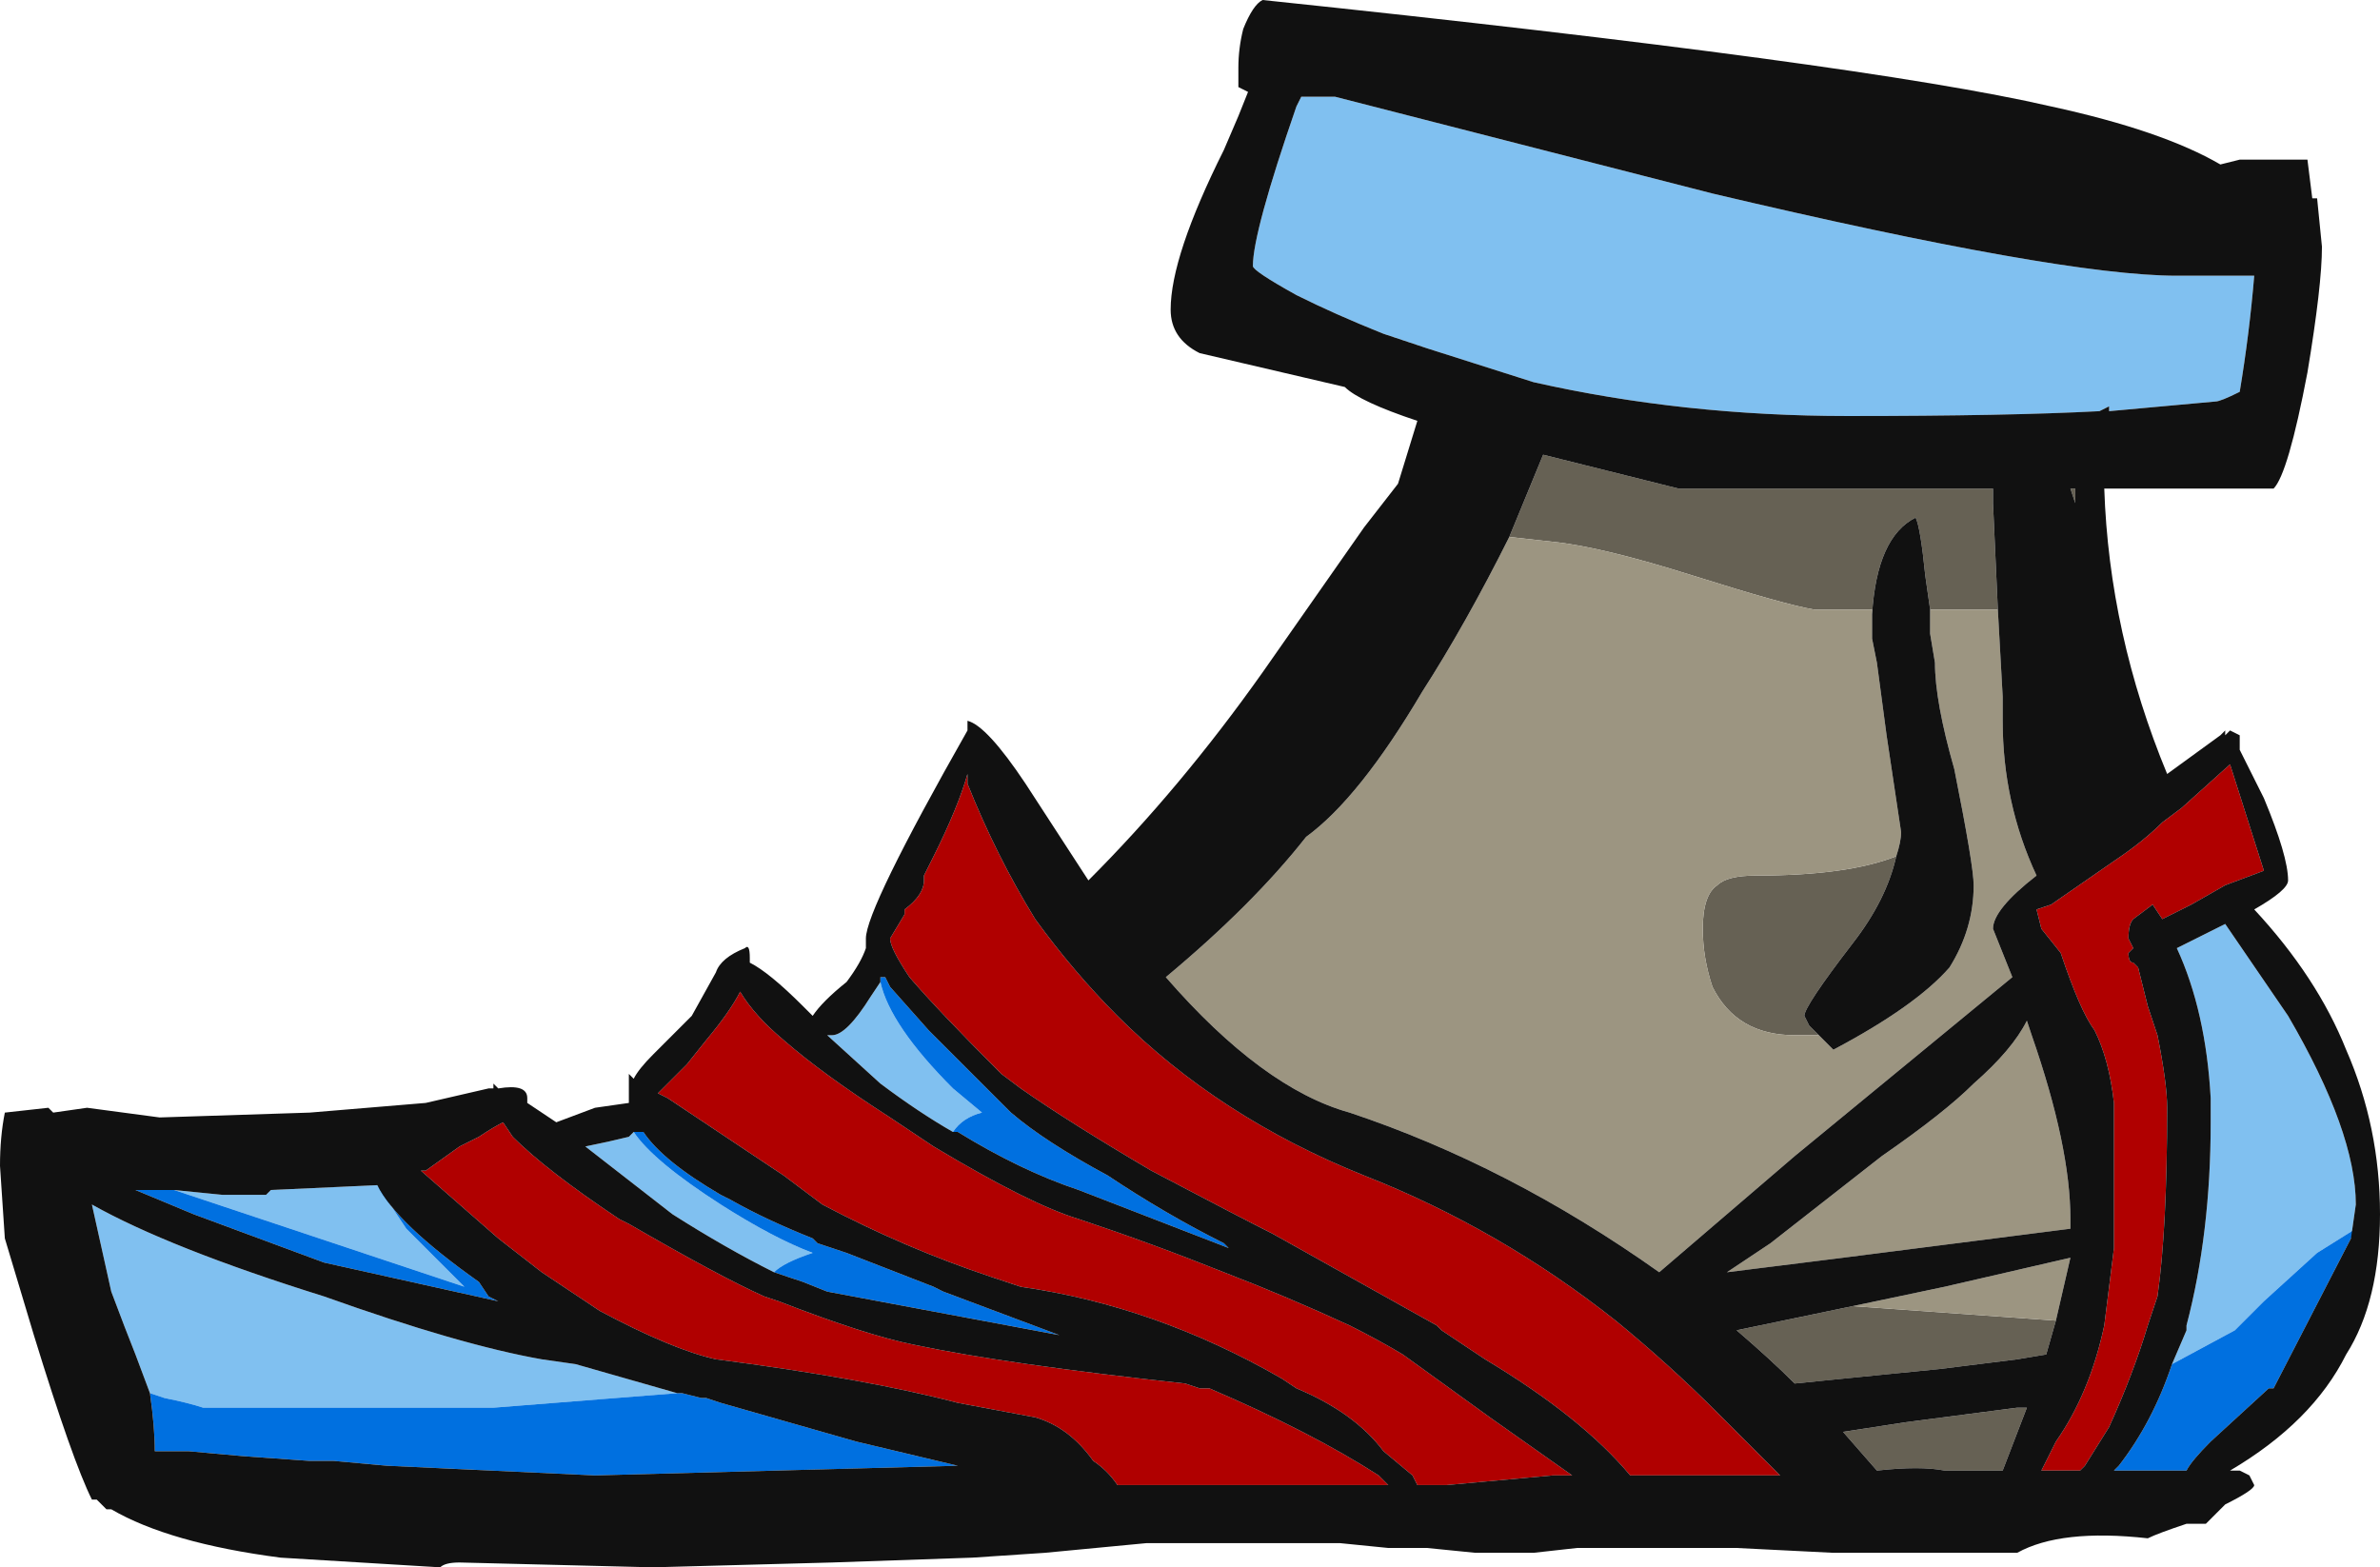<?xml version="1.0" encoding="UTF-8" standalone="no"?>
<svg xmlns:ffdec="https://www.free-decompiler.com/flash" xmlns:xlink="http://www.w3.org/1999/xlink" ffdec:objectType="shape" height="16.2px" width="24.6px" xmlns="http://www.w3.org/2000/svg">
  <g transform="matrix(1.0, 0.0, 0.0, 1.0, 20.35, 12.95)">
    <path d="M-4.75 -7.4 L-4.4 -8.25 -3.0 -7.9 0.25 -7.9 0.25 -7.75 0.3 -6.65 -0.4 -6.65 -0.45 -7.0 Q-0.5 -7.5 -0.55 -7.6 -0.95 -7.4 -1.0 -6.6 L-1.0 -6.65 -1.6 -6.65 Q-1.9 -6.7 -2.85 -7.0 -3.8 -7.3 -4.3 -7.35 L-4.75 -7.4 M1.1 -7.9 L1.1 -7.75 1.05 -7.9 1.1 -7.9 M0.9 0.7 L0.8 1.05 0.5 1.1 -0.3 1.2 -1.8 1.35 Q-2.05 1.1 -2.4 0.8 L-1.2 0.55 0.9 0.7 M0.5 1.6 L0.6 1.6 0.35 2.25 -0.25 2.25 Q-0.5 2.2 -0.95 2.25 L-1.3 1.85 -0.65 1.75 0.5 1.6 M-1.55 -2.25 L-1.8 -2.25 Q-2.4 -2.25 -2.65 -2.75 -2.75 -3.05 -2.75 -3.35 -2.75 -3.7 -2.6 -3.8 -2.5 -3.9 -2.2 -3.9 -1.25 -3.9 -0.75 -4.1 -0.85 -3.65 -1.2 -3.2 -1.7 -2.55 -1.7 -2.45 L-1.65 -2.35 -1.55 -2.25" fill="#666154" fill-rule="evenodd" stroke="none"/>
    <path d="M-4.75 -7.4 L-4.3 -7.35 Q-3.8 -7.3 -2.85 -7.0 -1.9 -6.7 -1.6 -6.65 L-1.0 -6.65 -1.0 -6.6 -1.0 -6.35 -0.95 -6.1 -0.85 -5.35 -0.7 -4.35 Q-0.7 -4.25 -0.75 -4.1 -1.25 -3.9 -2.2 -3.9 -2.5 -3.9 -2.6 -3.8 -2.75 -3.7 -2.75 -3.35 -2.75 -3.05 -2.65 -2.75 -2.4 -2.25 -1.8 -2.25 L-1.55 -2.25 -1.4 -2.1 Q-0.55 -2.55 -0.2 -2.95 0.05 -3.35 0.05 -3.8 0.05 -4.0 -0.15 -5.0 -0.35 -5.7 -0.35 -6.1 L-0.4 -6.4 -0.4 -6.65 0.3 -6.65 0.35 -5.75 0.35 -5.5 Q0.35 -4.65 0.7 -3.9 0.25 -3.55 0.25 -3.35 L0.45 -2.85 -1.8 -1.0 -3.2 0.2 Q-4.75 -0.9 -6.4 -1.45 -7.3 -1.7 -8.3 -2.85 -7.4 -3.6 -6.85 -4.3 -6.3 -4.7 -5.65 -5.8 -5.2 -6.5 -4.75 -7.4 M0.6 -2.4 L0.65 -2.25 Q1.05 -1.1 1.05 -0.35 L1.05 -0.25 -1.3 0.05 -2.5 0.2 -2.05 -0.1 -0.9 -1.0 Q-0.25 -1.45 0.05 -1.75 0.45 -2.1 0.6 -2.4 M-1.2 0.55 L-0.25 0.35 1.05 0.05 0.9 0.7 -1.2 0.55" fill="#9c9581" fill-rule="evenodd" stroke="none"/>
    <path d="M1.45 -8.75 L1.35 -8.7 Q0.4 -8.65 -1.25 -8.65 -2.95 -8.65 -4.5 -9.0 L-5.6 -9.35 -6.05 -9.5 Q-6.55 -9.7 -6.95 -9.9 -7.4 -10.15 -7.4 -10.2 -7.4 -10.55 -6.95 -11.85 L-6.9 -11.95 -6.55 -11.95 -2.65 -10.95 Q0.95 -10.1 2.15 -10.1 L2.95 -10.1 Q2.9 -9.5 2.8 -8.9 2.6 -8.8 2.55 -8.8 L1.45 -8.7 1.45 -8.75 M2.1 1.15 L2.25 0.8 2.25 0.75 Q2.5 -0.2 2.5 -1.35 L2.5 -1.6 Q2.45 -2.5 2.15 -3.15 L2.65 -3.4 3.3 -2.45 Q4.0 -1.25 4.0 -0.5 L3.95 -0.15 4.0 -0.25 3.6 0.0 3.05 0.5 2.75 0.8 2.1 1.15 M-18.55 -0.65 L-18.05 -0.6 -17.6 -0.6 -17.55 -0.65 -16.45 -0.7 -16.15 -0.25 -15.55 0.35 -18.55 -0.65 M-10.5 -1.25 Q-10.85 -1.45 -11.25 -1.75 L-11.8 -2.25 -11.75 -2.25 Q-11.6 -2.25 -11.35 -2.65 L-11.25 -2.8 Q-11.15 -2.35 -10.5 -1.7 L-10.2 -1.45 Q-10.4 -1.4 -10.5 -1.25 M-12.35 0.2 Q-12.85 -0.05 -13.4 -0.4 L-14.3 -1.1 Q-14.05 -1.15 -13.85 -1.2 L-13.8 -1.25 Q-13.6 -0.95 -12.9 -0.5 -12.35 -0.15 -11.95 0.0 -12.25 0.1 -12.35 0.2 M-13.35 1.45 L-15.25 1.6 -18.25 1.6 Q-18.4 1.55 -18.65 1.5 L-18.8 1.45 -18.95 1.05 Q-19.05 0.8 -19.2 0.4 -19.3 -0.05 -19.4 -0.5 -18.6 -0.05 -17.0 0.45 -15.6 0.95 -14.75 1.1 L-14.4 1.15 -13.35 1.45" fill="#80c0f0" fill-rule="evenodd" stroke="none"/>
    <path d="M0.7 -3.55 L0.85 -3.6 1.5 -4.05 Q1.8 -4.25 2.0 -4.45 L2.2 -4.6 2.7 -5.05 3.05 -3.95 2.65 -3.8 2.3 -3.6 2.0 -3.45 1.9 -3.6 1.7 -3.45 Q1.65 -3.4 1.65 -3.25 L1.7 -3.15 1.65 -3.1 Q1.65 -3.0 1.7 -3.0 L1.75 -2.95 1.85 -2.55 1.95 -2.25 Q2.05 -1.75 2.05 -1.5 2.05 -0.25 1.95 0.45 L1.85 0.75 Q1.7 1.25 1.45 1.8 L1.2 2.2 1.15 2.25 0.75 2.25 0.9 1.95 Q1.25 1.45 1.4 0.75 L1.5 -0.05 1.5 -1.55 Q1.45 -2.0 1.3 -2.3 1.15 -2.5 0.95 -3.1 L0.75 -3.35 0.7 -3.55 M-12.7 -2.7 Q-12.55 -2.45 -12.25 -2.2 -11.85 -1.85 -11.15 -1.4 L-10.7 -1.1 Q-9.7 -0.5 -9.2 -0.35 -8.45 -0.1 -7.7 0.2 -7.05 0.45 -6.4 0.75 -6.1 0.9 -5.85 1.05 L-4.95 1.7 -4.1 2.3 -4.3 2.3 -5.4 2.4 -5.7 2.4 -5.75 2.3 -6.05 2.05 Q-6.35 1.65 -6.95 1.4 L-7.1 1.3 Q-8.4 0.55 -9.8 0.35 L-10.1 0.25 Q-11.0 -0.05 -11.85 -0.5 -12.05 -0.65 -12.25 -0.8 L-13.45 -1.6 -13.55 -1.65 -13.25 -1.95 -13.05 -2.2 Q-12.8 -2.5 -12.7 -2.7 M-16.0 -0.85 L-15.95 -0.85 -15.6 -1.1 -15.4 -1.2 Q-15.25 -1.3 -15.15 -1.35 L-15.05 -1.2 Q-14.7 -0.85 -13.95 -0.35 L-13.85 -0.3 Q-12.9 0.25 -12.45 0.45 L-12.3 0.5 Q-11.4 0.85 -10.9 0.95 -9.95 1.15 -8.1 1.35 L-7.95 1.4 -7.85 1.4 Q-6.8 1.85 -6.1 2.3 L-6.0 2.4 -8.8 2.4 Q-8.9 2.25 -9.05 2.15 -9.3 1.8 -9.65 1.7 L-10.45 1.55 Q-11.4 1.3 -12.95 1.1 -13.4 1.0 -14.15 0.6 L-14.75 0.2 -15.2 -0.15 -16.0 -0.85 M-10.35 -4.95 L-10.35 -4.85 Q-10.05 -4.1 -9.65 -3.45 -9.25 -2.9 -8.8 -2.45 -7.75 -1.4 -6.25 -0.8 -4.85 -0.25 -3.65 0.7 -3.1 1.15 -2.6 1.65 L-1.95 2.3 -3.5 2.3 Q-4.0 1.7 -5.0 1.1 L-5.45 0.8 -5.5 0.75 -7.2 -0.2 Q-7.5 -0.35 -8.45 -0.85 -9.3 -1.35 -9.8 -1.7 L-10.0 -1.85 Q-10.65 -2.5 -10.95 -2.85 -11.15 -3.15 -11.15 -3.25 L-11.0 -3.5 -11.0 -3.55 Q-10.8 -3.7 -10.8 -3.85 L-10.8 -3.9 -10.7 -4.1 Q-10.45 -4.6 -10.35 -4.95" fill="#b00000" fill-rule="evenodd" stroke="none"/>
    <path d="M2.1 1.15 L2.75 0.8 3.05 0.5 3.6 0.0 4.0 -0.25 3.95 -0.15 3.15 1.4 3.1 1.4 2.5 1.95 Q2.3 2.15 2.25 2.25 L1.5 2.25 1.55 2.2 Q1.9 1.75 2.1 1.15 M-16.45 -0.7 Q-16.25 -0.3 -15.4 0.3 L-15.3 0.45 -15.2 0.5 -17.0 0.1 -18.35 -0.4 -18.95 -0.65 -18.55 -0.65 -15.55 0.35 -16.15 -0.25 -16.45 -0.7 M-10.5 -1.25 Q-10.4 -1.4 -10.2 -1.45 L-10.5 -1.7 Q-11.15 -2.35 -11.25 -2.8 L-11.25 -2.85 -11.2 -2.85 -11.15 -2.75 -10.75 -2.3 -9.9 -1.45 Q-9.55 -1.15 -8.9 -0.8 -8.3 -0.4 -7.7 -0.1 L-7.65 -0.05 -9.2 -0.65 Q-9.8 -0.85 -10.45 -1.25 L-10.5 -1.25 M-12.35 0.2 Q-12.25 0.1 -11.95 0.0 -12.35 -0.15 -12.9 -0.5 -13.6 -0.95 -13.8 -1.25 L-13.7 -1.25 Q-13.5 -0.95 -12.9 -0.6 L-12.8 -0.55 Q-12.45 -0.35 -11.95 -0.15 L-11.9 -0.1 -11.6 0.0 -10.7 0.35 -10.6 0.4 -9.4 0.85 -11.8 0.4 -12.05 0.3 -12.35 0.2 M-13.35 1.45 L-13.3 1.45 -13.1 1.5 -13.05 1.5 -12.9 1.55 -11.5 1.95 -10.45 2.2 -14.2 2.3 -16.35 2.2 -16.9 2.15 -17.15 2.15 -17.85 2.1 -18.4 2.05 -18.75 2.05 Q-18.75 1.8 -18.8 1.45 L-18.65 1.5 Q-18.4 1.55 -18.25 1.6 L-15.25 1.6 -13.35 1.45" fill="#0070e0" fill-rule="evenodd" stroke="none"/>
    <path d="M3.6 -10.9 L3.65 -10.4 Q3.65 -10.0 3.5 -9.1 3.3 -8.05 3.15 -7.9 L1.4 -7.9 Q1.45 -6.4 2.05 -4.95 L2.6 -5.35 2.65 -5.4 2.65 -5.35 2.7 -5.4 2.8 -5.35 2.8 -5.2 3.05 -4.7 Q3.3 -4.1 3.3 -3.85 3.3 -3.75 2.95 -3.55 3.6 -2.85 3.9 -2.1 4.25 -1.3 4.25 -0.4 4.25 0.5 3.9 1.05 3.55 1.75 2.7 2.25 L2.8 2.25 2.9 2.3 2.95 2.4 Q2.95 2.45 2.65 2.6 L2.45 2.8 2.25 2.8 Q1.95 2.9 1.85 2.95 0.95 2.85 0.5 3.1 L-1.4 3.1 -2.4 3.05 -4.05 3.05 -4.5 3.1 -5.1 3.1 -5.6 3.05 -6.0 3.05 -6.5 3.0 -7.75 3.0 Q-8.05 3.0 -8.5 3.0 L-9.55 3.1 -10.3 3.15 -11.75 3.2 -13.6 3.25 -15.6 3.2 Q-15.75 3.2 -15.8 3.25 L-17.45 3.15 Q-18.6 3.0 -19.2 2.65 L-19.25 2.65 -19.35 2.55 -19.4 2.55 Q-19.6 2.15 -20.0 0.85 L-20.3 -0.15 -20.35 -0.9 Q-20.35 -1.2 -20.3 -1.45 L-19.85 -1.5 -19.8 -1.45 -19.45 -1.5 -18.7 -1.4 -17.15 -1.45 -15.95 -1.55 -15.3 -1.7 -15.25 -1.7 -15.25 -1.75 -15.2 -1.7 Q-14.9 -1.75 -14.9 -1.6 L-14.9 -1.55 -14.6 -1.35 -14.2 -1.5 -13.85 -1.55 -13.85 -1.85 -13.8 -1.8 Q-13.75 -1.9 -13.6 -2.05 L-13.2 -2.45 -12.95 -2.9 Q-12.9 -3.05 -12.65 -3.15 -12.6 -3.2 -12.6 -3.05 L-12.6 -3.0 Q-12.4 -2.9 -12.05 -2.55 L-11.95 -2.45 Q-11.85 -2.6 -11.6 -2.8 -11.45 -3.0 -11.4 -3.15 L-11.4 -3.25 Q-11.4 -3.55 -10.35 -5.4 L-10.35 -5.5 Q-10.15 -5.45 -9.75 -4.85 L-9.1 -3.85 Q-8.15 -4.8 -7.3 -6.0 L-6.25 -7.5 -5.9 -7.95 -5.7 -8.6 Q-6.3 -8.8 -6.45 -8.95 L-7.95 -9.3 Q-8.25 -9.45 -8.25 -9.75 -8.25 -10.3 -7.7 -11.4 L-7.55 -11.75 -7.45 -12.0 -7.55 -12.05 Q-7.55 -12.1 -7.55 -12.25 -7.55 -12.45 -7.5 -12.65 -7.4 -12.9 -7.3 -12.95 -1.1 -12.3 0.85 -11.85 2.0 -11.6 2.6 -11.25 L2.8 -11.3 3.5 -11.3 3.55 -10.9 3.6 -10.9 M0.3 -6.65 L0.25 -7.75 0.25 -7.9 -3.0 -7.9 -4.4 -8.25 -4.75 -7.4 Q-5.2 -6.5 -5.65 -5.8 -6.3 -4.7 -6.85 -4.3 -7.4 -3.6 -8.3 -2.85 -7.3 -1.7 -6.4 -1.45 -4.75 -0.9 -3.2 0.2 L-1.8 -1.0 0.45 -2.85 0.25 -3.35 Q0.25 -3.55 0.7 -3.9 0.35 -4.65 0.35 -5.5 L0.35 -5.75 0.3 -6.65 M-1.0 -6.6 Q-0.95 -7.4 -0.55 -7.6 -0.5 -7.5 -0.45 -7.0 L-0.4 -6.65 -0.4 -6.4 -0.35 -6.1 Q-0.35 -5.7 -0.15 -5.0 0.05 -4.0 0.05 -3.8 0.05 -3.35 -0.2 -2.95 -0.55 -2.55 -1.4 -2.1 L-1.55 -2.25 -1.65 -2.35 -1.7 -2.45 Q-1.7 -2.55 -1.2 -3.2 -0.85 -3.65 -0.75 -4.1 -0.7 -4.25 -0.7 -4.35 L-0.85 -5.35 -0.95 -6.1 -1.0 -6.35 -1.0 -6.6 M1.1 -7.9 L1.05 -7.9 1.1 -7.75 1.1 -7.9 M1.45 -8.75 L1.45 -8.7 2.55 -8.8 Q2.6 -8.8 2.8 -8.9 2.9 -9.5 2.95 -10.1 L2.15 -10.1 Q0.95 -10.1 -2.65 -10.95 L-6.55 -11.95 -6.9 -11.95 -6.95 -11.85 Q-7.4 -10.55 -7.4 -10.2 -7.4 -10.15 -6.95 -9.9 -6.55 -9.7 -6.05 -9.5 L-5.6 -9.35 -4.5 -9.0 Q-2.95 -8.65 -1.25 -8.65 0.4 -8.65 1.35 -8.7 L1.45 -8.75 M0.7 -3.55 L0.75 -3.35 0.95 -3.1 Q1.15 -2.5 1.3 -2.3 1.45 -2.0 1.5 -1.55 L1.5 -0.05 1.4 0.75 Q1.25 1.45 0.9 1.95 L0.75 2.25 1.15 2.25 1.2 2.2 1.45 1.8 Q1.7 1.25 1.85 0.75 L1.95 0.45 Q2.05 -0.25 2.05 -1.5 2.05 -1.75 1.95 -2.25 L1.85 -2.55 1.75 -2.95 1.7 -3.0 Q1.65 -3.0 1.65 -3.1 L1.7 -3.15 1.65 -3.25 Q1.65 -3.4 1.7 -3.45 L1.9 -3.6 2.0 -3.45 2.3 -3.6 2.65 -3.8 3.05 -3.95 2.7 -5.05 2.2 -4.6 2.0 -4.45 Q1.8 -4.25 1.5 -4.05 L0.85 -3.6 0.7 -3.55 M3.95 -0.15 L4.0 -0.5 Q4.0 -1.25 3.3 -2.45 L2.65 -3.4 2.15 -3.15 Q2.45 -2.5 2.5 -1.6 L2.5 -1.35 Q2.5 -0.2 2.25 0.75 L2.25 0.8 2.1 1.15 Q1.9 1.75 1.55 2.2 L1.5 2.25 2.25 2.25 Q2.3 2.15 2.5 1.95 L3.1 1.4 3.15 1.4 3.95 -0.15 M0.6 -2.4 Q0.45 -2.1 0.05 -1.75 -0.25 -1.45 -0.9 -1.0 L-2.05 -0.1 -2.5 0.2 -1.3 0.05 1.05 -0.25 1.05 -0.35 Q1.05 -1.1 0.65 -2.25 L0.6 -2.4 M0.9 0.7 L1.05 0.05 -0.25 0.35 -1.2 0.55 -2.4 0.8 Q-2.05 1.1 -1.8 1.35 L-0.3 1.2 0.5 1.1 0.8 1.05 0.9 0.7 M0.5 1.6 L-0.65 1.75 -1.3 1.85 -0.95 2.25 Q-0.5 2.2 -0.25 2.25 L0.35 2.25 0.6 1.6 0.5 1.6 M-18.55 -0.65 L-18.95 -0.65 -18.35 -0.4 -17.0 0.1 -15.2 0.5 -15.3 0.45 -15.4 0.3 Q-16.25 -0.3 -16.45 -0.7 L-17.55 -0.65 -17.6 -0.6 -18.05 -0.6 -18.55 -0.65 M-16.0 -0.85 L-15.2 -0.15 -14.75 0.2 -14.15 0.6 Q-13.4 1.0 -12.95 1.1 -11.4 1.3 -10.45 1.55 L-9.65 1.7 Q-9.3 1.8 -9.05 2.15 -8.9 2.25 -8.8 2.4 L-6.0 2.4 -6.1 2.3 Q-6.8 1.85 -7.85 1.4 L-7.95 1.4 -8.1 1.35 Q-9.95 1.15 -10.9 0.95 -11.4 0.85 -12.3 0.5 L-12.45 0.45 Q-12.9 0.25 -13.85 -0.3 L-13.95 -0.35 Q-14.7 -0.85 -15.05 -1.2 L-15.15 -1.35 Q-15.25 -1.3 -15.4 -1.2 L-15.6 -1.1 -15.95 -0.85 -16.0 -0.85 M-12.7 -2.7 Q-12.8 -2.5 -13.05 -2.2 L-13.25 -1.95 -13.55 -1.65 -13.45 -1.6 -12.25 -0.8 Q-12.05 -0.65 -11.85 -0.5 -11.0 -0.05 -10.1 0.25 L-9.8 0.35 Q-8.4 0.55 -7.1 1.3 L-6.95 1.4 Q-6.35 1.65 -6.05 2.05 L-5.75 2.3 -5.7 2.4 -5.4 2.4 -4.3 2.3 -4.1 2.3 -4.95 1.7 -5.85 1.05 Q-6.1 0.9 -6.4 0.75 -7.05 0.45 -7.7 0.2 -8.45 -0.1 -9.2 -0.35 -9.7 -0.5 -10.7 -1.1 L-11.15 -1.4 Q-11.85 -1.85 -12.25 -2.2 -12.55 -2.45 -12.7 -2.7 M-11.25 -2.8 L-11.35 -2.65 Q-11.6 -2.25 -11.75 -2.25 L-11.8 -2.25 -11.25 -1.75 Q-10.85 -1.45 -10.5 -1.25 L-10.45 -1.25 Q-9.8 -0.85 -9.2 -0.65 L-7.65 -0.05 -7.7 -0.1 Q-8.3 -0.4 -8.9 -0.8 -9.55 -1.15 -9.9 -1.45 L-10.75 -2.3 -11.15 -2.75 -11.2 -2.85 -11.25 -2.85 -11.25 -2.8 M-13.8 -1.25 L-13.85 -1.2 Q-14.05 -1.15 -14.3 -1.1 L-13.4 -0.4 Q-12.85 -0.05 -12.35 0.2 L-12.05 0.3 -11.8 0.4 -9.4 0.85 -10.6 0.4 -10.7 0.35 -11.6 0.0 -11.9 -0.1 -11.95 -0.15 Q-12.45 -0.35 -12.8 -0.55 L-12.9 -0.6 Q-13.5 -0.95 -13.7 -1.25 L-13.8 -1.25 M-10.35 -4.95 Q-10.45 -4.6 -10.7 -4.1 L-10.8 -3.9 -10.8 -3.85 Q-10.8 -3.7 -11.0 -3.55 L-11.0 -3.5 -11.15 -3.25 Q-11.15 -3.15 -10.95 -2.85 -10.65 -2.5 -10.0 -1.85 L-9.8 -1.7 Q-9.3 -1.35 -8.45 -0.85 -7.5 -0.35 -7.2 -0.2 L-5.5 0.75 -5.45 0.8 -5.0 1.1 Q-4.0 1.7 -3.5 2.3 L-1.95 2.3 -2.6 1.65 Q-3.1 1.15 -3.65 0.7 -4.85 -0.25 -6.25 -0.8 -7.75 -1.4 -8.8 -2.45 -9.25 -2.9 -9.65 -3.45 -10.05 -4.1 -10.35 -4.85 L-10.35 -4.95 M-18.8 1.45 Q-18.75 1.8 -18.75 2.05 L-18.4 2.05 -17.85 2.1 -17.15 2.15 -16.9 2.15 -16.35 2.2 -14.2 2.3 -10.45 2.2 -11.5 1.95 -12.9 1.55 -13.05 1.5 -13.1 1.5 -13.3 1.45 -13.35 1.45 -14.4 1.15 -14.75 1.1 Q-15.6 0.95 -17.0 0.45 -18.6 -0.05 -19.4 -0.5 -19.3 -0.05 -19.2 0.4 -19.05 0.8 -18.95 1.05 L-18.8 1.45" fill="#111111" fill-rule="evenodd" stroke="none"/>
  </g>
</svg>
